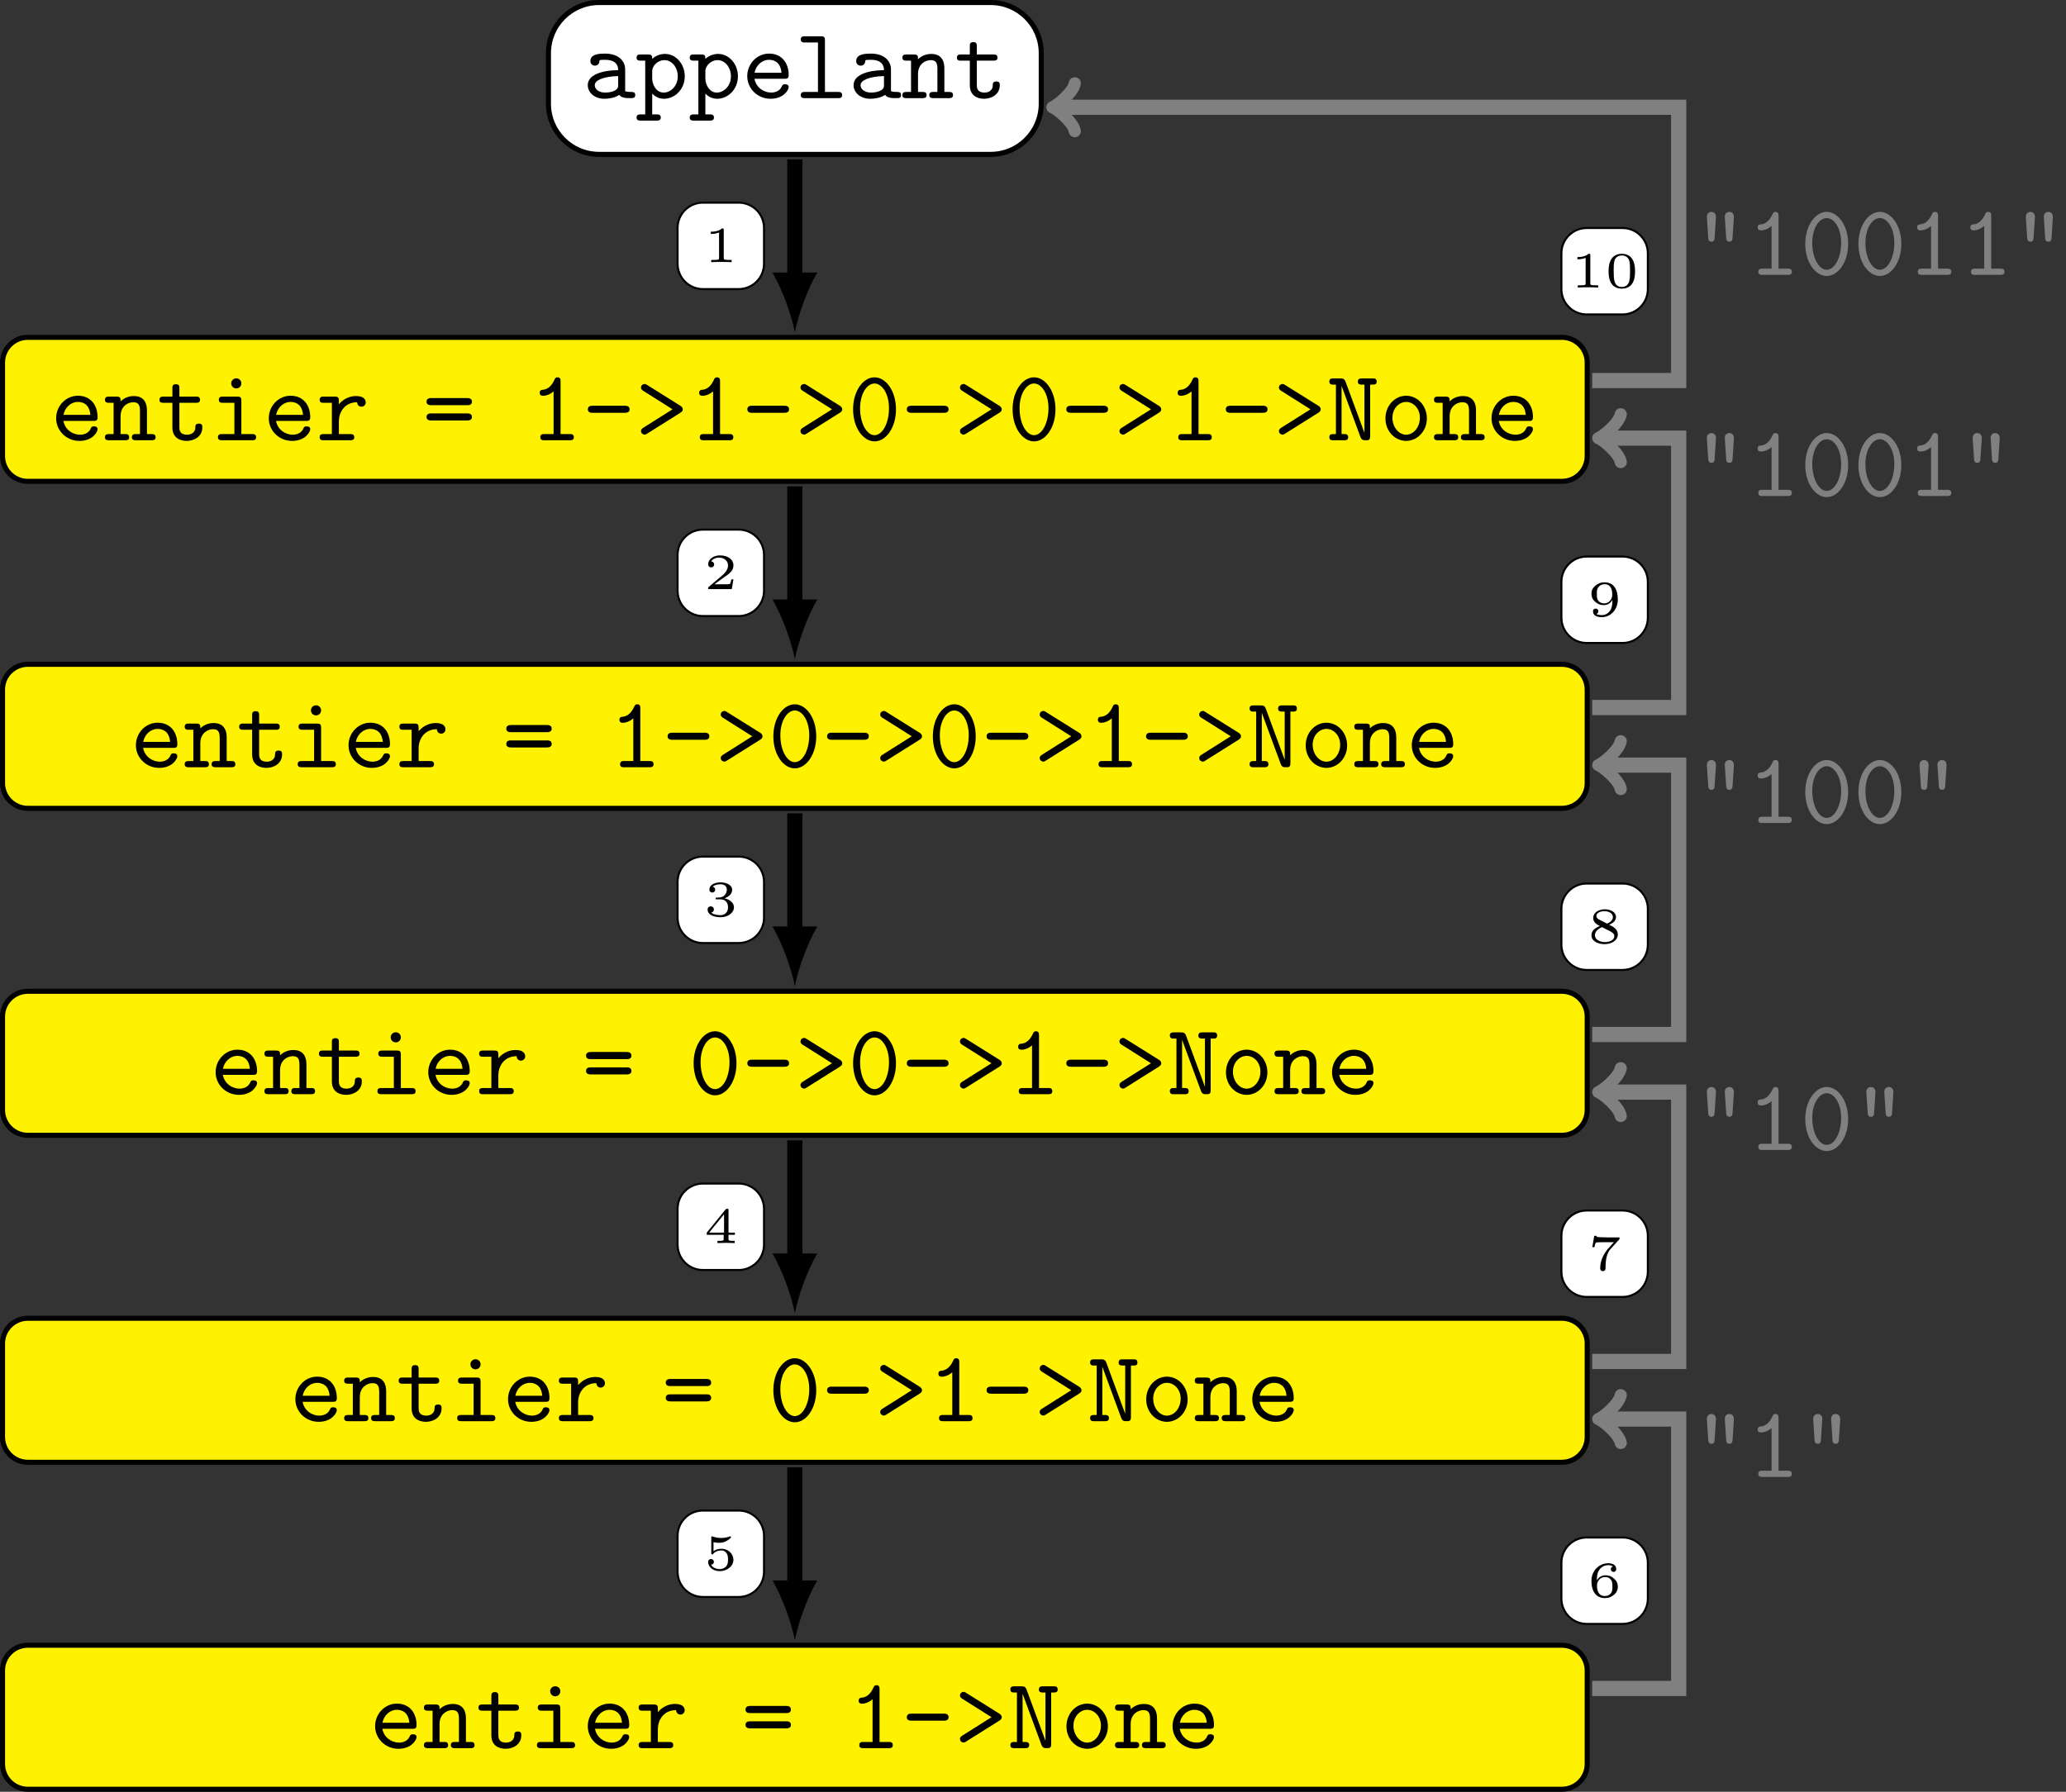<?xml version="1.0" encoding="UTF-8"?>
<svg xmlns="http://www.w3.org/2000/svg" xmlns:xlink="http://www.w3.org/1999/xlink" width="406.527pt" height="352.656pt" viewBox="0 0 406.527 352.656" version="1.1">
<rect x="0" y="0" width="406.527" height="352.656" fill="#333333" stroke="none"/>
<defs>
<g>
<symbol overflow="visible" id="glyph0-0">
<path style="stroke:none;" d=""/>
</symbol>
<symbol overflow="visible" id="glyph0-1">
<path style="stroke:none;" d="M 7.297 -0.641 C 7.734 -0.016 8.688 0 9.438 0 C 10 0 10.438 0 10.438 -0.625 C 10.438 -1.219 9.938 -1.219 9.641 -1.219 C 8.812 -1.219 8.609 -1.312 8.453 -1.375 L 8.453 -5.672 C 8.453 -7.094 7.375 -8.766 4.5 -8.766 C 3.641 -8.766 1.609 -8.766 1.609 -7.312 C 1.609 -6.719 2.031 -6.391 2.516 -6.391 C 2.812 -6.391 3.359 -6.578 3.391 -7.312 C 3.391 -7.469 3.406 -7.484 3.812 -7.531 C 4.078 -7.547 4.344 -7.547 4.516 -7.547 C 6.031 -7.547 7.078 -6.938 7.078 -5.516 C 3.547 -5.453 1.094 -4.469 1.094 -2.547 C 1.094 -1.172 2.344 0.125 4.375 0.125 C 5.125 0.125 6.359 -0.016 7.297 -0.641 Z M 7.078 -4.344 L 7.078 -2.672 C 7.078 -2.219 7.078 -1.797 6.297 -1.438 C 5.578 -1.094 4.688 -1.094 4.516 -1.094 C 3.281 -1.094 2.469 -1.766 2.469 -2.547 C 2.469 -3.531 4.188 -4.266 7.078 -4.344 Z M 7.078 -4.344 "/>
</symbol>
<symbol overflow="visible" id="glyph0-2">
<path style="stroke:none;" d="M 3.312 -5.266 C 3.312 -6.438 4.469 -7.484 5.719 -7.484 C 7.188 -7.484 8.344 -6.031 8.344 -4.297 C 8.344 -2.391 6.953 -1.094 5.562 -1.094 C 4 -1.094 3.312 -2.844 3.312 -3.812 Z M 3.312 -0.891 C 4.125 -0.062 4.984 0.125 5.625 0.125 C 7.797 0.125 9.719 -1.766 9.719 -4.297 C 9.719 -6.75 7.953 -8.703 5.844 -8.703 C 4.875 -8.703 3.984 -8.344 3.312 -7.734 C 3.312 -8.312 3.266 -8.594 2.516 -8.594 L 1.062 -8.594 C 0.734 -8.594 0.234 -8.594 0.234 -7.969 C 0.234 -7.375 0.75 -7.375 1.031 -7.375 L 1.938 -7.375 L 1.938 3.203 L 1.062 3.203 C 0.734 3.203 0.234 3.203 0.234 3.828 C 0.234 4.422 0.75 4.422 1.031 4.422 L 4.203 4.422 C 4.484 4.422 5 4.422 5 3.828 C 5 3.203 4.5 3.203 4.188 3.203 L 3.312 3.203 Z M 3.312 -0.891 "/>
</symbol>
<symbol overflow="visible" id="glyph0-3">
<path style="stroke:none;" d="M 8.453 -3.812 C 8.859 -3.812 9.25 -3.812 9.25 -4.547 C 9.25 -6.812 7.969 -8.766 5.375 -8.766 C 3.016 -8.766 1.094 -6.766 1.094 -4.328 C 1.094 -1.891 3.109 0.125 5.672 0.125 C 8.312 0.125 9.25 -1.672 9.25 -2.172 C 9.25 -2.734 8.672 -2.734 8.547 -2.734 C 8.188 -2.734 8.031 -2.672 7.891 -2.297 C 7.453 -1.281 6.375 -1.094 5.812 -1.094 C 4.328 -1.094 2.828 -2.094 2.516 -3.812 Z M 2.531 -5 C 2.812 -6.453 3.984 -7.547 5.375 -7.547 C 6.422 -7.547 7.656 -7.047 7.828 -5 Z M 2.531 -5 "/>
</symbol>
<symbol overflow="visible" id="glyph0-4">
<path style="stroke:none;" d="M 5.922 -11.359 C 5.922 -11.969 5.797 -12.172 5.125 -12.172 L 1.969 -12.172 C 1.656 -12.172 1.156 -12.172 1.156 -11.547 C 1.156 -10.953 1.672 -10.953 1.953 -10.953 L 4.547 -10.953 L 4.547 -1.219 L 1.969 -1.219 C 1.656 -1.219 1.156 -1.219 1.156 -0.594 C 1.156 0 1.672 0 1.953 0 L 8.5 0 C 8.812 0 9.297 0 9.297 -0.594 C 9.297 -1.219 8.828 -1.219 8.5 -1.219 L 5.922 -1.219 Z M 5.922 -11.359 "/>
</symbol>
<symbol overflow="visible" id="glyph0-5">
<path style="stroke:none;" d="M 3.312 -7.656 C 3.312 -8.281 3.312 -8.594 2.516 -8.594 L 1.062 -8.594 C 0.734 -8.594 0.234 -8.594 0.234 -7.969 C 0.234 -7.375 0.75 -7.375 1.031 -7.375 L 1.938 -7.375 L 1.938 -1.219 L 1.062 -1.219 C 0.734 -1.219 0.234 -1.219 0.234 -0.594 C 0.234 0 0.75 0 1.031 0 L 4.203 0 C 4.484 0 5 0 5 -0.594 C 5 -1.219 4.5 -1.219 4.188 -1.219 L 3.312 -1.219 L 3.312 -4.734 C 3.312 -6.734 4.781 -7.484 5.797 -7.484 C 6.859 -7.484 7.125 -6.938 7.125 -5.734 L 7.125 -1.219 L 6.359 -1.219 C 6.031 -1.219 5.531 -1.219 5.531 -0.594 C 5.531 0 6.078 0 6.359 0 L 9.406 0 C 9.688 0 10.203 0 10.203 -0.594 C 10.203 -1.219 9.703 -1.219 9.391 -1.219 L 8.5 -1.219 L 8.5 -5.844 C 8.5 -7.844 7.484 -8.703 5.922 -8.703 C 4.578 -8.703 3.688 -8.031 3.312 -7.656 Z M 3.312 -7.656 "/>
</symbol>
<symbol overflow="visible" id="glyph0-6">
<path style="stroke:none;" d="M 4.422 -7.375 L 7.688 -7.375 C 7.984 -7.375 8.484 -7.375 8.484 -7.969 C 8.484 -8.594 8.016 -8.594 7.688 -8.594 L 4.422 -8.594 L 4.422 -10.219 C 4.422 -10.594 4.422 -11.031 3.75 -11.031 C 3.047 -11.031 3.047 -10.625 3.047 -10.219 L 3.047 -8.594 L 1.312 -8.594 C 1 -8.594 0.5 -8.594 0.5 -7.969 C 0.5 -7.375 1 -7.375 1.297 -7.375 L 3.047 -7.375 L 3.047 -2.516 C 3.047 -0.594 4.406 0.125 5.859 0.125 C 7.328 0.125 8.938 -0.734 8.938 -2.516 C 8.938 -2.875 8.938 -3.281 8.25 -3.281 C 7.594 -3.281 7.562 -2.875 7.562 -2.531 C 7.547 -1.297 6.422 -1.094 5.953 -1.094 C 4.422 -1.094 4.422 -2.125 4.422 -2.625 Z M 4.422 -7.375 "/>
</symbol>
<symbol overflow="visible" id="glyph0-7">
<path style="stroke:none;" d="M 6.156 -7.766 C 6.156 -8.391 6.031 -8.594 5.359 -8.594 L 2.531 -8.594 C 2.234 -8.594 1.719 -8.594 1.719 -7.984 C 1.719 -7.375 2.234 -7.375 2.531 -7.375 L 4.781 -7.375 L 4.781 -1.219 L 2.375 -1.219 C 2.047 -1.219 1.547 -1.219 1.547 -0.594 C 1.547 0 2.078 0 2.375 0 L 8.25 0 C 8.547 0 9.062 0 9.062 -0.594 C 9.062 -1.219 8.547 -1.219 8.25 -1.219 L 6.156 -1.219 Z M 6.156 -11.203 C 6.156 -11.75 5.719 -12.188 5.156 -12.188 C 4.609 -12.188 4.156 -11.75 4.156 -11.203 C 4.156 -10.641 4.609 -10.203 5.156 -10.203 C 5.719 -10.203 6.156 -10.641 6.156 -11.203 Z M 6.156 -11.203 "/>
</symbol>
<symbol overflow="visible" id="glyph0-8">
<path style="stroke:none;" d="M 4.422 -3.703 C 4.422 -5.578 5.594 -7.484 8.016 -7.484 C 8.031 -7.016 8.359 -6.609 8.859 -6.609 C 9.297 -6.609 9.703 -6.938 9.703 -7.469 C 9.703 -7.875 9.469 -8.703 7.812 -8.703 C 6.797 -8.703 5.516 -8.344 4.422 -7.094 L 4.422 -7.766 C 4.422 -8.391 4.297 -8.594 3.625 -8.594 L 1.438 -8.594 C 1.141 -8.594 0.641 -8.594 0.641 -7.984 C 0.641 -7.375 1.109 -7.375 1.438 -7.375 L 3.047 -7.375 L 3.047 -1.219 L 1.438 -1.219 C 1.141 -1.219 0.641 -1.219 0.641 -0.625 C 0.641 0 1.109 0 1.438 0 L 6.641 0 C 6.938 0 7.453 0 7.453 -0.594 C 7.453 -1.219 6.938 -1.219 6.641 -1.219 L 4.422 -1.219 Z M 4.422 -3.703 "/>
</symbol>
<symbol overflow="visible" id="glyph0-9">
<path style="stroke:none;" d="M 8.781 -6.906 C 9.031 -6.906 9.688 -6.906 9.688 -7.609 C 9.688 -8.312 8.938 -8.312 8.672 -8.312 L 1.766 -8.312 C 1.5 -8.312 0.75 -8.312 0.75 -7.609 C 0.75 -6.906 1.422 -6.906 1.656 -6.906 Z M 8.672 -3.891 C 8.938 -3.891 9.688 -3.891 9.688 -4.578 C 9.688 -5.281 9.031 -5.281 8.781 -5.281 L 1.656 -5.281 C 1.422 -5.281 0.75 -5.281 0.75 -4.578 C 0.75 -3.891 1.5 -3.891 1.766 -3.891 Z M 8.672 -3.891 "/>
</symbol>
<symbol overflow="visible" id="glyph0-10">
<path style="stroke:none;" d="M 6.203 -11.578 C 6.203 -11.891 6.203 -12.391 5.594 -12.391 C 5.219 -12.391 5.094 -12.156 5 -11.906 C 4.25 -10.219 3.203 -10 2.828 -9.953 C 2.516 -9.938 2.094 -9.906 2.094 -9.344 C 2.094 -8.844 2.453 -8.75 2.75 -8.75 C 3.125 -8.75 3.938 -8.859 4.828 -9.625 L 4.828 -1.219 L 3.016 -1.219 C 2.688 -1.219 2.219 -1.219 2.219 -0.594 C 2.219 0 2.703 0 3.016 0 L 8.016 0 C 8.312 0 8.812 0 8.812 -0.594 C 8.812 -1.219 8.328 -1.219 8.016 -1.219 L 6.203 -1.219 Z M 6.203 -11.578 "/>
</symbol>
<symbol overflow="visible" id="glyph0-11">
<path style="stroke:none;" d="M 8.391 -5.406 C 8.625 -5.406 9.328 -5.406 9.328 -6.094 C 9.328 -6.797 8.625 -6.797 8.391 -6.797 L 2.047 -6.797 C 1.812 -6.797 1.109 -6.797 1.109 -6.094 C 1.109 -5.406 1.812 -5.406 2.047 -5.406 Z M 8.391 -5.406 "/>
</symbol>
<symbol overflow="visible" id="glyph0-12">
<path style="stroke:none;" d="M 8.891 -5.438 C 9.062 -5.562 9.328 -5.719 9.328 -6.094 C 9.328 -6.359 9.156 -6.578 8.969 -6.719 L 2.328 -10.875 C 2.047 -11.062 1.984 -11.078 1.812 -11.078 C 1.5 -11.078 1.109 -10.844 1.109 -10.375 C 1.109 -10 1.375 -9.844 1.594 -9.703 L 7.312 -6.094 L 1.594 -2.484 C 1.375 -2.344 1.109 -2.188 1.109 -1.812 C 1.109 -1.359 1.5 -1.109 1.812 -1.109 C 1.984 -1.109 2.047 -1.141 2.328 -1.312 Z M 8.891 -5.438 "/>
</symbol>
<symbol overflow="visible" id="glyph0-13">
<path style="stroke:none;" d="M 9.438 -6.078 C 9.438 -9.781 7.406 -12.391 5.219 -12.391 C 2.984 -12.391 1 -9.719 1 -6.094 C 1 -2.391 3.031 0.219 5.219 0.219 C 7.453 0.219 9.438 -2.453 9.438 -6.078 Z M 5.219 -1 C 3.672 -1 2.375 -3.344 2.375 -6.297 C 2.375 -9.203 3.75 -11.172 5.219 -11.172 C 6.672 -11.172 8.062 -9.219 8.062 -6.297 C 8.062 -3.344 6.766 -1 5.219 -1 Z M 5.219 -1 "/>
</symbol>
<symbol overflow="visible" id="glyph0-14">
<path style="stroke:none;" d="M 3.781 -11.453 C 3.547 -12.109 3.25 -12.172 2.703 -12.172 L 1.359 -12.172 C 1.062 -12.172 0.562 -12.172 0.562 -11.578 C 0.562 -10.953 1.031 -10.953 1.359 -10.953 L 1.859 -10.953 L 1.859 -1.219 L 1.359 -1.219 C 1.062 -1.219 0.562 -1.219 0.562 -0.625 C 0.562 0 1.031 0 1.359 0 L 3.469 0 C 3.766 0 4.266 0 4.266 -0.594 C 4.266 -1.219 3.781 -1.219 3.469 -1.219 L 2.969 -1.219 L 2.969 -10.672 L 2.984 -10.672 L 6.656 -0.719 C 6.906 -0.016 7.234 0 7.75 0 C 8.344 0 8.594 -0.062 8.594 -0.812 L 8.594 -10.953 L 9.078 -10.953 C 9.391 -10.953 9.875 -10.953 9.875 -11.547 C 9.875 -12.172 9.406 -12.172 9.078 -12.172 L 6.969 -12.172 C 6.656 -12.172 6.172 -12.172 6.172 -11.547 C 6.172 -10.953 6.672 -10.953 6.969 -10.953 L 7.469 -10.953 L 7.469 -1.5 L 7.453 -1.5 Z M 3.781 -11.453 "/>
</symbol>
<symbol overflow="visible" id="glyph0-15">
<path style="stroke:none;" d="M 9.297 -4.297 C 9.297 -6.797 7.453 -8.766 5.219 -8.766 C 2.984 -8.766 1.141 -6.797 1.141 -4.297 C 1.141 -1.766 3.031 0.125 5.219 0.125 C 7.406 0.125 9.297 -1.797 9.297 -4.297 Z M 5.219 -1.094 C 3.75 -1.094 2.516 -2.594 2.516 -4.438 C 2.516 -6.25 3.812 -7.547 5.219 -7.547 C 6.656 -7.547 7.922 -6.25 7.922 -4.438 C 7.922 -2.594 6.688 -1.094 5.219 -1.094 Z M 5.219 -1.094 "/>
</symbol>
<symbol overflow="visible" id="glyph0-16">
<path style="stroke:none;" d="M 4.344 -11.297 C 4.406 -12.234 3.719 -12.391 3.469 -12.391 C 3.094 -12.391 2.516 -12.172 2.562 -11.297 L 2.828 -7.25 C 2.844 -6.953 2.906 -6.531 3.469 -6.531 C 3.969 -6.531 4.062 -6.891 4.078 -7.234 Z M 7.875 -11.297 C 7.922 -12.234 7.25 -12.391 7 -12.391 C 6.609 -12.391 6.031 -12.172 6.094 -11.297 L 6.359 -7.25 C 6.375 -6.953 6.438 -6.531 7 -6.531 C 7.484 -6.531 7.594 -6.891 7.609 -7.234 Z M 7.875 -11.297 "/>
</symbol>
<symbol overflow="visible" id="glyph1-0">
<path style="stroke:none;" d=""/>
</symbol>
<symbol overflow="visible" id="glyph1-1">
<path style="stroke:none;" d="M 3.969 -6.344 C 3.969 -6.641 3.938 -6.641 3.609 -6.641 C 2.906 -6 1.797 -6 1.594 -6 L 1.422 -6 L 1.422 -5.562 L 1.594 -5.562 C 1.828 -5.562 2.469 -5.594 3.047 -5.844 L 3.047 -0.859 C 3.047 -0.547 3.047 -0.438 2 -0.438 L 1.5 -0.438 L 1.5 0 C 2.047 -0.047 2.938 -0.047 3.516 -0.047 C 4.094 -0.047 4.969 -0.047 5.516 0 L 5.516 -0.438 L 5.031 -0.438 C 3.969 -0.438 3.969 -0.547 3.969 -0.859 Z M 3.969 -6.344 "/>
</symbol>
<symbol overflow="visible" id="glyph1-2">
<path style="stroke:none;" d="M 5.875 -1.922 L 5.453 -1.922 C 5.422 -1.734 5.328 -1.109 5.156 -1.016 C 5.078 -0.953 4.25 -0.953 4.094 -0.953 L 2.141 -0.953 C 2.797 -1.453 3.531 -2 4.141 -2.406 C 5.031 -3.016 5.875 -3.594 5.875 -4.656 C 5.875 -5.938 4.672 -6.641 3.234 -6.641 C 1.891 -6.641 0.906 -5.859 0.906 -4.891 C 0.906 -4.359 1.344 -4.281 1.484 -4.281 C 1.75 -4.281 2.078 -4.453 2.078 -4.859 C 2.078 -5.219 1.812 -5.422 1.5 -5.453 C 1.781 -5.906 2.359 -6.203 3.031 -6.203 C 4 -6.203 4.812 -5.625 4.812 -4.641 C 4.812 -3.812 4.234 -3.172 3.453 -2.516 L 1.031 -0.453 C 0.922 -0.375 0.922 -0.375 0.906 -0.297 L 0.906 0 L 5.547 0 Z M 5.875 -1.922 "/>
</symbol>
<symbol overflow="visible" id="glyph1-3">
<path style="stroke:none;" d="M 3.297 -3.297 C 4.203 -3.297 4.812 -2.734 4.812 -1.75 C 4.812 -0.734 4.188 -0.188 3.297 -0.188 C 3.188 -0.188 2 -0.188 1.5 -0.703 C 1.906 -0.766 2.031 -1.078 2.031 -1.312 C 2.031 -1.688 1.75 -1.922 1.422 -1.922 C 1.094 -1.922 0.797 -1.719 0.797 -1.297 C 0.797 -0.266 1.969 0.219 3.328 0.219 C 4.969 0.219 5.984 -0.766 5.984 -1.734 C 5.984 -2.547 5.25 -3.25 4.109 -3.516 C 5.312 -3.891 5.625 -4.656 5.625 -5.219 C 5.625 -6.031 4.609 -6.641 3.359 -6.641 C 2.141 -6.641 1.141 -6.125 1.141 -5.219 C 1.141 -4.75 1.531 -4.641 1.719 -4.641 C 2 -4.641 2.281 -4.844 2.281 -5.203 C 2.281 -5.438 2.156 -5.719 1.797 -5.766 C 2.234 -6.234 3.125 -6.266 3.328 -6.266 C 4.062 -6.266 4.578 -5.891 4.578 -5.219 C 4.578 -4.641 4.203 -3.734 3.156 -3.672 C 2.875 -3.656 2.828 -3.656 2.578 -3.641 C 2.469 -3.625 2.359 -3.625 2.359 -3.469 C 2.359 -3.297 2.453 -3.297 2.625 -3.297 Z M 3.297 -3.297 "/>
</symbol>
<symbol overflow="visible" id="glyph1-4">
<path style="stroke:none;" d="M 6.156 -1.625 L 6.156 -2.062 L 4.906 -2.062 L 4.906 -6.453 C 4.906 -6.688 4.891 -6.75 4.641 -6.75 C 4.438 -6.75 4.422 -6.734 4.312 -6.594 L 0.625 -2.062 L 0.625 -1.625 L 3.953 -1.625 L 3.953 -0.844 C 3.953 -0.531 3.953 -0.438 3.078 -0.438 L 2.734 -0.438 L 2.734 0 C 3.203 -0.016 3.844 -0.047 4.422 -0.047 C 5 -0.047 5.641 -0.016 6.125 0 L 6.125 -0.438 L 5.766 -0.438 C 4.906 -0.438 4.906 -0.531 4.906 -0.844 L 4.906 -1.625 Z M 4.031 -5.672 L 4.031 -2.062 L 1.094 -2.062 Z M 4.031 -5.672 "/>
</symbol>
<symbol overflow="visible" id="glyph1-5">
<path style="stroke:none;" d="M 1.953 -5.5 C 2.484 -5.359 2.938 -5.359 3.047 -5.359 C 3.719 -5.359 4.219 -5.562 4.469 -5.703 C 4.719 -5.828 5.391 -6.25 5.391 -6.469 C 5.391 -6.625 5.281 -6.641 5.25 -6.641 C 5.234 -6.641 5.219 -6.641 5.109 -6.594 C 4.719 -6.453 4.109 -6.312 3.453 -6.312 C 2.875 -6.312 2.328 -6.422 1.797 -6.594 C 1.688 -6.641 1.672 -6.641 1.656 -6.641 C 1.516 -6.641 1.516 -6.516 1.516 -6.359 L 1.516 -3.375 C 1.516 -3.203 1.516 -3.078 1.703 -3.078 C 1.812 -3.078 1.828 -3.094 1.906 -3.203 C 2.297 -3.641 2.828 -3.859 3.5 -3.859 C 4.078 -3.859 4.391 -3.516 4.531 -3.312 C 4.766 -2.969 4.812 -2.516 4.812 -2.047 C 4.812 -1.625 4.781 -1.062 4.391 -0.672 C 3.938 -0.219 3.375 -0.188 3.156 -0.188 C 2.5 -0.188 1.781 -0.469 1.469 -1.062 C 1.891 -1.094 2.031 -1.391 2.031 -1.609 C 2.031 -1.938 1.781 -2.172 1.469 -2.172 C 1.25 -2.172 0.906 -2.047 0.906 -1.578 C 0.906 -0.609 1.859 0.219 3.172 0.219 C 4.656 0.219 5.875 -0.781 5.875 -2.016 C 5.875 -3.141 4.906 -4.188 3.516 -4.188 C 2.891 -4.188 2.375 -4.031 1.953 -3.703 Z M 1.953 -5.5 "/>
</symbol>
<symbol overflow="visible" id="glyph1-6">
<path style="stroke:none;" d="M 1.859 -3.266 C 1.859 -3.734 1.875 -4.516 2.234 -5.156 C 2.516 -5.703 3.172 -6.266 4.094 -6.266 C 4.281 -6.266 4.734 -6.234 5.031 -6 C 4.875 -5.969 4.609 -5.812 4.609 -5.469 C 4.609 -5.156 4.859 -4.938 5.141 -4.938 C 5.312 -4.938 5.672 -5.031 5.672 -5.5 C 5.672 -6.047 5.297 -6.641 4.094 -6.641 C 2.375 -6.641 0.797 -5.234 0.797 -3.172 C 0.797 -0.781 1.969 0.219 3.422 0.219 C 4.406 0.219 4.875 -0.156 5.219 -0.422 C 5.859 -0.953 5.984 -1.547 5.984 -2.047 C 5.984 -2.656 5.781 -3.141 5.266 -3.594 C 4.828 -4 4.359 -4.266 3.5 -4.266 C 2.922 -4.266 2.266 -3.984 1.859 -3.266 Z M 3.422 -0.188 C 1.891 -0.188 1.891 -1.844 1.891 -2.266 C 1.891 -3.031 2.438 -3.922 3.484 -3.922 C 3.984 -3.922 4.312 -3.797 4.609 -3.406 C 4.922 -3.031 4.922 -2.609 4.922 -2.047 C 4.922 -1.469 4.922 -1.094 4.609 -0.703 C 4.328 -0.375 3.984 -0.188 3.422 -0.188 Z M 3.422 -0.188 "/>
</symbol>
<symbol overflow="visible" id="glyph1-7">
<path style="stroke:none;" d="M 6.234 -5.984 C 6.312 -6.078 6.312 -6.094 6.328 -6.141 L 6.328 -6.422 L 3.922 -6.422 C 3.656 -6.422 2.203 -6.453 2.031 -6.484 C 1.797 -6.547 1.781 -6.641 1.766 -6.734 L 1.344 -6.734 L 0.969 -4.5 L 1.391 -4.5 C 1.406 -4.641 1.516 -5.297 1.688 -5.406 C 1.75 -5.453 2.688 -5.469 2.828 -5.469 L 5.203 -5.469 C 4.781 -4.969 4.25 -4.438 3.859 -3.953 C 2.672 -2.438 2.516 -1 2.516 -0.391 C 2.516 0.156 2.875 0.219 3.047 0.219 C 3.578 0.219 3.578 -0.297 3.578 -0.406 L 3.578 -0.609 C 3.578 -2.375 3.953 -3.484 4.562 -4.141 Z M 6.234 -5.984 "/>
</symbol>
<symbol overflow="visible" id="glyph1-8">
<path style="stroke:none;" d="M 4.281 -3.594 C 5.297 -4.031 5.625 -4.562 5.625 -5.125 C 5.625 -6.156 4.484 -6.641 3.406 -6.641 C 2.156 -6.641 1.141 -5.938 1.141 -4.938 C 1.141 -4.031 1.938 -3.625 2.453 -3.344 C 1.391 -2.938 0.797 -2.359 0.797 -1.531 C 0.797 -0.344 2.125 0.219 3.375 0.219 C 4.781 0.219 5.984 -0.531 5.984 -1.703 C 5.984 -2.797 4.938 -3.297 4.281 -3.594 Z M 2.328 -4.609 C 1.891 -4.828 1.766 -5.094 1.766 -5.328 C 1.766 -5.969 2.578 -6.266 3.375 -6.266 C 4.172 -6.266 5.016 -5.875 5.016 -5.109 C 5.016 -4.234 3.875 -3.828 3.875 -3.828 C 3.859 -3.828 3.844 -3.828 3.766 -3.875 Z M 2.875 -3.125 L 4.422 -2.344 C 4.781 -2.156 5.297 -1.891 5.297 -1.344 C 5.297 -0.531 4.281 -0.188 3.406 -0.188 C 2.5 -0.188 1.484 -0.641 1.484 -1.547 C 1.484 -2.531 2.562 -2.984 2.875 -3.125 Z M 2.875 -3.125 "/>
</symbol>
<symbol overflow="visible" id="glyph1-9">
<path style="stroke:none;" d="M 4.922 -3.172 C 4.922 -2.547 4.891 -1.781 4.547 -1.203 C 4.219 -0.625 3.625 -0.188 2.828 -0.188 C 2.719 -0.188 2.109 -0.188 1.766 -0.422 C 2.016 -0.5 2.156 -0.688 2.156 -0.953 C 2.156 -1.266 1.922 -1.469 1.641 -1.469 C 1.469 -1.469 1.109 -1.391 1.109 -0.922 C 1.109 0.219 2.578 0.219 2.844 0.219 C 4.516 0.219 5.984 -1.203 5.984 -3.266 C 5.984 -5.688 4.812 -6.641 3.422 -6.641 C 2.438 -6.641 1.938 -6.297 1.547 -5.953 C 0.922 -5.438 0.797 -4.891 0.797 -4.391 C 0.797 -3.812 0.969 -3.312 1.5 -2.844 C 1.969 -2.422 2.438 -2.156 3.281 -2.156 C 3.688 -2.156 4.406 -2.297 4.922 -3.172 Z M 3.297 -2.5 C 2.906 -2.5 2.516 -2.578 2.156 -3.016 C 1.859 -3.391 1.859 -3.797 1.859 -4.391 C 1.859 -5.109 1.891 -5.406 2.266 -5.797 C 2.406 -5.969 2.719 -6.266 3.422 -6.266 C 4.891 -6.266 4.891 -4.609 4.891 -4.188 C 4.891 -3.359 4.312 -2.5 3.297 -2.5 Z M 3.297 -2.5 "/>
</symbol>
<symbol overflow="visible" id="glyph1-10">
<path style="stroke:none;" d="M 5.984 -3.188 C 5.984 -3.906 5.984 -6.641 3.391 -6.641 C 0.781 -6.641 0.781 -3.906 0.781 -3.188 C 0.781 -2.469 0.781 0.219 3.391 0.219 C 5.984 0.219 5.984 -2.469 5.984 -3.188 Z M 3.391 -0.109 C 3.016 -0.109 2.188 -0.234 1.938 -1.25 C 1.797 -1.781 1.781 -2.5 1.781 -3.312 C 1.781 -4.047 1.781 -4.734 1.938 -5.297 C 2.188 -6.141 2.953 -6.312 3.391 -6.312 C 4.125 -6.312 4.656 -5.938 4.859 -5.234 C 5 -4.719 5 -3.891 5 -3.312 C 5 -2.625 5 -1.828 4.844 -1.219 C 4.578 -0.266 3.781 -0.109 3.391 -0.109 Z M 3.391 -0.109 "/>
</symbol>
</g>
<clipPath id="clip1">
  <path d="M 0 323 L 313 323 L 313 352.656 L 0 352.656 Z M 0 323 "/>
</clipPath>
<clipPath id="clip2">
  <path d="M 0 309 L 327 309 L 327 352.656 L 0 352.656 Z M 0 309 "/>
</clipPath>
</defs>
<g id="surface1">
<path style="fill-rule:nonzero;fill:rgb(100%,100%,100%);fill-opacity:1;stroke-width:0.996;stroke-linecap:butt;stroke-linejoin:miter;stroke:rgb(0%,0%,0%);stroke-opacity:1;stroke-miterlimit:10;" d="M 38.522 14.945 L -38.521 14.945 C -44.025 14.945 -48.486 10.484 -48.486 4.98 L -48.486 -4.981 C -48.486 -10.485 -44.025 -14.942 -38.521 -14.942 L 38.522 -14.942 C 44.026 -14.942 48.483 -10.485 48.483 -4.981 L 48.483 4.98 C 48.483 10.484 44.026 14.945 38.522 14.945 Z M 38.522 14.945 " transform="matrix(1,0,0,-1,156.404,15.441)"/>
<g style="fill:rgb(0%,0%,0%);fill-opacity:1;">
  <use xlink:href="#glyph0-1" x="114.561" y="19.316"/>
  <use xlink:href="#glyph0-2" x="125.022" y="19.316"/>
  <use xlink:href="#glyph0-2" x="135.482" y="19.316"/>
  <use xlink:href="#glyph0-3" x="145.943" y="19.316"/>
  <use xlink:href="#glyph0-4" x="156.404" y="19.316"/>
  <use xlink:href="#glyph0-1" x="166.865" y="19.316"/>
  <use xlink:href="#glyph0-5" x="177.325" y="19.316"/>
  <use xlink:href="#glyph0-6" x="187.786" y="19.316"/>
</g>
<path style="fill-rule:nonzero;fill:rgb(100%,94.899%,0%);fill-opacity:1;stroke-width:0.996;stroke-linecap:butt;stroke-linejoin:miter;stroke:rgb(0%,0%,0%);stroke-opacity:1;stroke-miterlimit:10;" d="M 150.928 -50.954 L -150.927 -50.954 C -153.677 -50.954 -155.908 -53.184 -155.908 -55.934 L -155.908 -74.317 C -155.908 -77.067 -153.677 -79.297 -150.927 -79.297 L 150.928 -79.297 C 153.678 -79.297 155.909 -77.067 155.909 -74.317 L 155.909 -55.934 C 155.909 -53.184 153.678 -50.954 150.928 -50.954 Z M 150.928 -50.954 " transform="matrix(1,0,0,-1,156.404,15.441)"/>
<g style="fill:rgb(0%,0%,0%);fill-opacity:1;">
  <use xlink:href="#glyph0-3" x="9.954" y="86.654"/>
  <use xlink:href="#glyph0-5" x="20.415" y="86.654"/>
  <use xlink:href="#glyph0-6" x="30.875" y="86.654"/>
  <use xlink:href="#glyph0-7" x="41.336" y="86.654"/>
  <use xlink:href="#glyph0-3" x="51.797" y="86.654"/>
  <use xlink:href="#glyph0-8" x="62.258" y="86.654"/>
</g>
<g style="fill:rgb(0%,0%,0%);fill-opacity:1;">
  <use xlink:href="#glyph0-9" x="83.179" y="86.654"/>
</g>
<g style="fill:rgb(0%,0%,0%);fill-opacity:1;">
  <use xlink:href="#glyph0-10" x="104.101" y="86.654"/>
  <use xlink:href="#glyph0-11" x="114.561" y="86.654"/>
  <use xlink:href="#glyph0-12" x="125.022" y="86.654"/>
  <use xlink:href="#glyph0-10" x="135.483" y="86.654"/>
  <use xlink:href="#glyph0-11" x="145.943" y="86.654"/>
  <use xlink:href="#glyph0-12" x="156.404" y="86.654"/>
  <use xlink:href="#glyph0-13" x="166.865" y="86.654"/>
  <use xlink:href="#glyph0-11" x="177.326" y="86.654"/>
  <use xlink:href="#glyph0-12" x="187.786" y="86.654"/>
  <use xlink:href="#glyph0-13" x="198.247" y="86.654"/>
  <use xlink:href="#glyph0-11" x="208.708" y="86.654"/>
  <use xlink:href="#glyph0-12" x="219.169" y="86.654"/>
  <use xlink:href="#glyph0-10" x="229.629" y="86.654"/>
  <use xlink:href="#glyph0-11" x="240.09" y="86.654"/>
  <use xlink:href="#glyph0-12" x="250.551" y="86.654"/>
  <use xlink:href="#glyph0-14" x="261.012" y="86.654"/>
  <use xlink:href="#glyph0-15" x="271.472" y="86.654"/>
  <use xlink:href="#glyph0-5" x="281.933" y="86.654"/>
  <use xlink:href="#glyph0-3" x="292.394" y="86.654"/>
</g>
<path style="fill-rule:nonzero;fill:rgb(100%,94.899%,0%);fill-opacity:1;stroke-width:0.996;stroke-linecap:butt;stroke-linejoin:miter;stroke:rgb(0%,0%,0%);stroke-opacity:1;stroke-miterlimit:10;" d="M 150.928 -115.309 L -150.927 -115.309 C -153.677 -115.309 -155.908 -117.539 -155.908 -120.289 L -155.908 -138.672 C -155.908 -141.422 -153.677 -143.653 -150.927 -143.653 L 150.928 -143.653 C 153.678 -143.653 155.909 -141.422 155.909 -138.672 L 155.909 -120.289 C 155.909 -117.539 153.678 -115.309 150.928 -115.309 Z M 150.928 -115.309 " transform="matrix(1,0,0,-1,156.404,15.441)"/>
<g style="fill:rgb(0%,0%,0%);fill-opacity:1;">
  <use xlink:href="#glyph0-3" x="25.645" y="151.009"/>
  <use xlink:href="#glyph0-5" x="36.106" y="151.009"/>
  <use xlink:href="#glyph0-6" x="46.566" y="151.009"/>
  <use xlink:href="#glyph0-7" x="57.027" y="151.009"/>
  <use xlink:href="#glyph0-3" x="67.488" y="151.009"/>
  <use xlink:href="#glyph0-8" x="77.949" y="151.009"/>
</g>
<g style="fill:rgb(0%,0%,0%);fill-opacity:1;">
  <use xlink:href="#glyph0-9" x="98.87" y="151.009"/>
</g>
<g style="fill:rgb(0%,0%,0%);fill-opacity:1;">
  <use xlink:href="#glyph0-10" x="119.792" y="151.009"/>
  <use xlink:href="#glyph0-11" x="130.252" y="151.009"/>
  <use xlink:href="#glyph0-12" x="140.713" y="151.009"/>
  <use xlink:href="#glyph0-13" x="151.174" y="151.009"/>
  <use xlink:href="#glyph0-11" x="161.634" y="151.009"/>
  <use xlink:href="#glyph0-12" x="172.095" y="151.009"/>
  <use xlink:href="#glyph0-13" x="182.556" y="151.009"/>
  <use xlink:href="#glyph0-11" x="193.017" y="151.009"/>
  <use xlink:href="#glyph0-12" x="203.477" y="151.009"/>
  <use xlink:href="#glyph0-10" x="213.938" y="151.009"/>
  <use xlink:href="#glyph0-11" x="224.399" y="151.009"/>
  <use xlink:href="#glyph0-12" x="234.86" y="151.009"/>
  <use xlink:href="#glyph0-14" x="245.32" y="151.009"/>
  <use xlink:href="#glyph0-15" x="255.781" y="151.009"/>
  <use xlink:href="#glyph0-5" x="266.242" y="151.009"/>
  <use xlink:href="#glyph0-3" x="276.703" y="151.009"/>
</g>
<path style="fill-rule:nonzero;fill:rgb(100%,94.899%,0%);fill-opacity:1;stroke-width:0.996;stroke-linecap:butt;stroke-linejoin:miter;stroke:rgb(0%,0%,0%);stroke-opacity:1;stroke-miterlimit:10;" d="M 150.928 -179.664 L -150.927 -179.664 C -153.677 -179.664 -155.908 -181.895 -155.908 -184.645 L -155.908 -203.028 C -155.908 -205.778 -153.677 -208.008 -150.927 -208.008 L 150.928 -208.008 C 153.678 -208.008 155.909 -205.778 155.909 -203.028 L 155.909 -184.645 C 155.909 -181.895 153.678 -179.664 150.928 -179.664 Z M 150.928 -179.664 " transform="matrix(1,0,0,-1,156.404,15.441)"/>
<g style="fill:rgb(0%,0%,0%);fill-opacity:1;">
  <use xlink:href="#glyph0-3" x="41.336" y="215.364"/>
  <use xlink:href="#glyph0-5" x="51.797" y="215.364"/>
  <use xlink:href="#glyph0-6" x="62.257" y="215.364"/>
  <use xlink:href="#glyph0-7" x="72.718" y="215.364"/>
  <use xlink:href="#glyph0-3" x="83.179" y="215.364"/>
  <use xlink:href="#glyph0-8" x="93.64" y="215.364"/>
</g>
<g style="fill:rgb(0%,0%,0%);fill-opacity:1;">
  <use xlink:href="#glyph0-9" x="114.561" y="215.364"/>
</g>
<g style="fill:rgb(0%,0%,0%);fill-opacity:1;">
  <use xlink:href="#glyph0-13" x="135.483" y="215.364"/>
  <use xlink:href="#glyph0-11" x="145.943" y="215.364"/>
  <use xlink:href="#glyph0-12" x="156.404" y="215.364"/>
  <use xlink:href="#glyph0-13" x="166.865" y="215.364"/>
  <use xlink:href="#glyph0-11" x="177.325" y="215.364"/>
  <use xlink:href="#glyph0-12" x="187.786" y="215.364"/>
  <use xlink:href="#glyph0-10" x="198.247" y="215.364"/>
  <use xlink:href="#glyph0-11" x="208.708" y="215.364"/>
  <use xlink:href="#glyph0-12" x="219.168" y="215.364"/>
  <use xlink:href="#glyph0-14" x="229.629" y="215.364"/>
  <use xlink:href="#glyph0-15" x="240.09" y="215.364"/>
  <use xlink:href="#glyph0-5" x="250.551" y="215.364"/>
  <use xlink:href="#glyph0-3" x="261.011" y="215.364"/>
</g>
<path style="fill-rule:nonzero;fill:rgb(100%,94.899%,0%);fill-opacity:1;stroke-width:0.996;stroke-linecap:butt;stroke-linejoin:miter;stroke:rgb(0%,0%,0%);stroke-opacity:1;stroke-miterlimit:10;" d="M 150.928 -244.02 L -150.927 -244.02 C -153.677 -244.02 -155.908 -246.25 -155.908 -249 L -155.908 -267.383 C -155.908 -270.133 -153.677 -272.364 -150.927 -272.364 L 150.928 -272.364 C 153.678 -272.364 155.909 -270.133 155.909 -267.383 L 155.909 -249 C 155.909 -246.25 153.678 -244.02 150.928 -244.02 Z M 150.928 -244.02 " transform="matrix(1,0,0,-1,156.404,15.441)"/>
<g style="fill:rgb(0%,0%,0%);fill-opacity:1;">
  <use xlink:href="#glyph0-3" x="57.027" y="279.718"/>
  <use xlink:href="#glyph0-5" x="67.488" y="279.718"/>
  <use xlink:href="#glyph0-6" x="77.948" y="279.718"/>
  <use xlink:href="#glyph0-7" x="88.409" y="279.718"/>
  <use xlink:href="#glyph0-3" x="98.87" y="279.718"/>
  <use xlink:href="#glyph0-8" x="109.331" y="279.718"/>
</g>
<g style="fill:rgb(0%,0%,0%);fill-opacity:1;">
  <use xlink:href="#glyph0-9" x="130.252" y="279.718"/>
</g>
<g style="fill:rgb(0%,0%,0%);fill-opacity:1;">
  <use xlink:href="#glyph0-13" x="151.174" y="279.718"/>
  <use xlink:href="#glyph0-11" x="161.634" y="279.718"/>
  <use xlink:href="#glyph0-12" x="172.095" y="279.718"/>
  <use xlink:href="#glyph0-10" x="182.556" y="279.718"/>
  <use xlink:href="#glyph0-11" x="193.016" y="279.718"/>
  <use xlink:href="#glyph0-12" x="203.477" y="279.718"/>
  <use xlink:href="#glyph0-14" x="213.938" y="279.718"/>
  <use xlink:href="#glyph0-15" x="224.399" y="279.718"/>
  <use xlink:href="#glyph0-5" x="234.859" y="279.718"/>
  <use xlink:href="#glyph0-3" x="245.32" y="279.718"/>
</g>
<g clip-path="url(#clip1)" clip-rule="nonzero">
<path style=" stroke:none;fill-rule:nonzero;fill:rgb(100%,94.899%,0%);fill-opacity:1;" d="M 307.332 323.816 L 5.477 323.816 C 2.727 323.816 0.496 326.047 0.496 328.797 L 0.496 347.18 C 0.496 349.934 2.727 352.16 5.477 352.16 L 307.332 352.16 C 310.082 352.16 312.312 349.934 312.312 347.18 L 312.312 328.797 C 312.312 326.047 310.082 323.816 307.332 323.816 Z M 307.332 323.816 "/>
</g>
<g clip-path="url(#clip2)" clip-rule="nonzero">
<path style="fill:none;stroke-width:0.996;stroke-linecap:butt;stroke-linejoin:miter;stroke:rgb(0%,0%,0%);stroke-opacity:1;stroke-miterlimit:10;" d="M 150.928 -308.375 L -150.927 -308.375 C -153.677 -308.375 -155.908 -310.606 -155.908 -313.356 L -155.908 -331.739 C -155.908 -334.493 -153.677 -336.719 -150.927 -336.719 L 150.928 -336.719 C 153.678 -336.719 155.909 -334.493 155.909 -331.739 L 155.909 -313.356 C 155.909 -310.606 153.678 -308.375 150.928 -308.375 Z M 150.928 -308.375 " transform="matrix(1,0,0,-1,156.404,15.441)"/>
</g>
<g style="fill:rgb(0%,0%,0%);fill-opacity:1;">
  <use xlink:href="#glyph0-3" x="72.718" y="344.073"/>
  <use xlink:href="#glyph0-5" x="83.179" y="344.073"/>
  <use xlink:href="#glyph0-6" x="93.639" y="344.073"/>
  <use xlink:href="#glyph0-7" x="104.1" y="344.073"/>
  <use xlink:href="#glyph0-3" x="114.561" y="344.073"/>
  <use xlink:href="#glyph0-8" x="125.022" y="344.073"/>
</g>
<g style="fill:rgb(0%,0%,0%);fill-opacity:1;">
  <use xlink:href="#glyph0-9" x="145.943" y="344.073"/>
</g>
<g style="fill:rgb(0%,0%,0%);fill-opacity:1;">
  <use xlink:href="#glyph0-10" x="166.865" y="344.073"/>
  <use xlink:href="#glyph0-11" x="177.325" y="344.073"/>
  <use xlink:href="#glyph0-12" x="187.786" y="344.073"/>
  <use xlink:href="#glyph0-14" x="198.247" y="344.073"/>
  <use xlink:href="#glyph0-15" x="208.707" y="344.073"/>
  <use xlink:href="#glyph0-5" x="219.168" y="344.073"/>
  <use xlink:href="#glyph0-3" x="229.629" y="344.073"/>
</g>
<path style="fill:none;stroke-width:2.989;stroke-linecap:butt;stroke-linejoin:miter;stroke:rgb(0%,0%,0%);stroke-opacity:1;stroke-miterlimit:10;" d="M -0.002 -15.938 L -0.002 -39.375 " transform="matrix(1,0,0,-1,156.404,15.441)"/>
<path style=" stroke:none;fill-rule:nonzero;fill:rgb(0%,0%,0%);fill-opacity:1;" d="M 156.402 65.398 C 156.992 62.262 158.754 57.168 160.812 53.641 L 151.996 53.641 C 154.055 57.168 155.816 62.262 156.402 65.398 "/>
<path style="fill-rule:nonzero;fill:rgb(100%,100%,100%);fill-opacity:1;stroke-width:0.399;stroke-linecap:butt;stroke-linejoin:miter;stroke:rgb(0%,0%,0%);stroke-opacity:1;stroke-miterlimit:10;" d="M -11.049 -24.446 L -18.095 -24.446 C -20.845 -24.446 -23.076 -26.672 -23.076 -29.426 L -23.076 -36.469 C -23.076 -39.223 -20.845 -41.454 -18.095 -41.454 L -11.049 -41.454 C -8.299 -41.454 -6.068 -39.223 -6.068 -36.469 L -6.068 -29.426 C -6.068 -26.672 -8.299 -24.446 -11.049 -24.446 Z M -11.049 -24.446 " transform="matrix(1,0,0,-1,156.404,15.441)"/>
<g style="fill:rgb(0%,0%,0%);fill-opacity:1;">
  <use xlink:href="#glyph1-1" x="138.442" y="51.599"/>
</g>
<path style="fill:none;stroke-width:2.989;stroke-linecap:butt;stroke-linejoin:miter;stroke:rgb(0%,0%,0%);stroke-opacity:1;stroke-miterlimit:10;" d="M -0.002 -80.293 L -0.002 -103.731 " transform="matrix(1,0,0,-1,156.404,15.441)"/>
<path style=" stroke:none;fill-rule:nonzero;fill:rgb(0%,0%,0%);fill-opacity:1;" d="M 156.402 129.754 C 156.992 126.617 158.754 121.523 160.812 117.996 L 151.996 117.996 C 154.055 121.523 155.816 126.617 156.402 129.754 "/>
<path style="fill-rule:nonzero;fill:rgb(100%,100%,100%);fill-opacity:1;stroke-width:0.399;stroke-linecap:butt;stroke-linejoin:miter;stroke:rgb(0%,0%,0%);stroke-opacity:1;stroke-miterlimit:10;" d="M -11.049 -88.801 L -18.095 -88.801 C -20.845 -88.801 -23.076 -91.028 -23.076 -93.782 L -23.076 -100.825 C -23.076 -103.579 -20.845 -105.809 -18.095 -105.809 L -11.049 -105.809 C -8.299 -105.809 -6.068 -103.579 -6.068 -100.825 L -6.068 -93.782 C -6.068 -91.028 -8.299 -88.801 -11.049 -88.801 Z M -11.049 -88.801 " transform="matrix(1,0,0,-1,156.404,15.441)"/>
<g style="fill:rgb(0%,0%,0%);fill-opacity:1;">
  <use xlink:href="#glyph1-2" x="138.442" y="115.954"/>
</g>
<path style="fill:none;stroke-width:2.989;stroke-linecap:butt;stroke-linejoin:miter;stroke:rgb(0%,0%,0%);stroke-opacity:1;stroke-miterlimit:10;" d="M -0.002 -144.649 L -0.002 -168.086 " transform="matrix(1,0,0,-1,156.404,15.441)"/>
<path style=" stroke:none;fill-rule:nonzero;fill:rgb(0%,0%,0%);fill-opacity:1;" d="M 156.402 194.109 C 156.992 190.973 158.754 185.879 160.812 182.352 L 151.996 182.352 C 154.055 185.879 155.816 190.973 156.402 194.109 "/>
<path style="fill-rule:nonzero;fill:rgb(100%,100%,100%);fill-opacity:1;stroke-width:0.399;stroke-linecap:butt;stroke-linejoin:miter;stroke:rgb(0%,0%,0%);stroke-opacity:1;stroke-miterlimit:10;" d="M -11.049 -153.157 L -18.095 -153.157 C -20.845 -153.157 -23.076 -155.383 -23.076 -158.137 L -23.076 -165.18 C -23.076 -167.934 -20.845 -170.164 -18.095 -170.164 L -11.049 -170.164 C -8.299 -170.164 -6.068 -167.934 -6.068 -165.18 L -6.068 -158.137 C -6.068 -155.383 -8.299 -153.157 -11.049 -153.157 Z M -11.049 -153.157 " transform="matrix(1,0,0,-1,156.404,15.441)"/>
<g style="fill:rgb(0%,0%,0%);fill-opacity:1;">
  <use xlink:href="#glyph1-3" x="138.442" y="180.308"/>
</g>
<path style="fill:none;stroke-width:2.989;stroke-linecap:butt;stroke-linejoin:miter;stroke:rgb(0%,0%,0%);stroke-opacity:1;stroke-miterlimit:10;" d="M -0.002 -209.004 L -0.002 -232.442 " transform="matrix(1,0,0,-1,156.404,15.441)"/>
<path style=" stroke:none;fill-rule:nonzero;fill:rgb(0%,0%,0%);fill-opacity:1;" d="M 156.402 258.465 C 156.992 255.328 158.754 250.234 160.812 246.707 L 151.996 246.707 C 154.055 250.234 155.816 255.328 156.402 258.465 "/>
<path style="fill-rule:nonzero;fill:rgb(100%,100%,100%);fill-opacity:1;stroke-width:0.399;stroke-linecap:butt;stroke-linejoin:miter;stroke:rgb(0%,0%,0%);stroke-opacity:1;stroke-miterlimit:10;" d="M -11.049 -217.512 L -18.095 -217.512 C -20.845 -217.512 -23.076 -219.739 -23.076 -222.493 L -23.076 -229.536 C -23.076 -232.289 -20.845 -234.52 -18.095 -234.52 L -11.049 -234.52 C -8.299 -234.52 -6.068 -232.289 -6.068 -229.536 L -6.068 -222.493 C -6.068 -219.739 -8.299 -217.512 -11.049 -217.512 Z M -11.049 -217.512 " transform="matrix(1,0,0,-1,156.404,15.441)"/>
<g style="fill:rgb(0%,0%,0%);fill-opacity:1;">
  <use xlink:href="#glyph1-4" x="138.442" y="244.663"/>
</g>
<path style="fill:none;stroke-width:2.989;stroke-linecap:butt;stroke-linejoin:miter;stroke:rgb(0%,0%,0%);stroke-opacity:1;stroke-miterlimit:10;" d="M -0.002 -273.36 L -0.002 -296.797 " transform="matrix(1,0,0,-1,156.404,15.441)"/>
<path style=" stroke:none;fill-rule:nonzero;fill:rgb(0%,0%,0%);fill-opacity:1;" d="M 156.402 322.82 C 156.992 319.684 158.754 314.59 160.812 311.062 L 151.996 311.062 C 154.055 314.59 155.816 319.684 156.402 322.82 "/>
<path style="fill-rule:nonzero;fill:rgb(100%,100%,100%);fill-opacity:1;stroke-width:0.399;stroke-linecap:butt;stroke-linejoin:miter;stroke:rgb(0%,0%,0%);stroke-opacity:1;stroke-miterlimit:10;" d="M -11.049 -281.868 L -18.095 -281.868 C -20.845 -281.868 -23.076 -284.094 -23.076 -286.848 L -23.076 -293.891 C -23.076 -296.645 -20.845 -298.875 -18.095 -298.875 L -11.049 -298.875 C -8.299 -298.875 -6.068 -296.645 -6.068 -293.891 L -6.068 -286.848 C -6.068 -284.094 -8.299 -281.868 -11.049 -281.868 Z M -11.049 -281.868 " transform="matrix(1,0,0,-1,156.404,15.441)"/>
<g style="fill:rgb(0%,0%,0%);fill-opacity:1;">
  <use xlink:href="#glyph1-5" x="138.442" y="309.017"/>
</g>
<path style="fill:none;stroke-width:2.989;stroke-linecap:butt;stroke-linejoin:miter;stroke:rgb(50%,50%,50%);stroke-opacity:1;stroke-miterlimit:10;" d="M 156.905 -316.879 L 173.912 -316.879 L 173.912 -263.86 L 158.983 -263.86 " transform="matrix(1,0,0,-1,156.404,15.441)"/>
<path style="fill:none;stroke-width:2.391;stroke-linecap:round;stroke-linejoin:round;stroke:rgb(50%,50%,50%);stroke-opacity:1;stroke-miterlimit:10;" d="M -3.525 4.702 C -3.232 2.94 -0.002 0.295 0.881 -0.002 C -0.002 -0.294 -3.232 -2.939 -3.525 -4.701 " transform="matrix(-1,0,0,1,315.385,279.302)"/>
<path style="fill-rule:nonzero;fill:rgb(100%,100%,100%);fill-opacity:1;stroke-width:0.399;stroke-linecap:butt;stroke-linejoin:miter;stroke:rgb(0%,0%,0%);stroke-opacity:1;stroke-miterlimit:10;" d="M 162.862 -287.168 L 155.819 -287.168 C 153.065 -287.168 150.834 -289.399 150.834 -292.149 L 150.834 -299.196 C 150.834 -301.946 153.065 -304.176 155.819 -304.176 L 162.862 -304.176 C 165.616 -304.176 167.842 -301.946 167.842 -299.196 L 167.842 -292.149 C 167.842 -289.399 165.616 -287.168 162.862 -287.168 Z M 162.862 -287.168 " transform="matrix(1,0,0,-1,156.404,15.441)"/>
<g style="fill:rgb(0%,0%,0%);fill-opacity:1;">
  <use xlink:href="#glyph1-6" x="312.352" y="314.319"/>
</g>
<g style="fill:rgb(50%,50%,50%);fill-opacity:1;">
  <use xlink:href="#glyph0-16" x="333.302" y="290.689"/>
  <use xlink:href="#glyph0-10" x="343.763" y="290.689"/>
  <use xlink:href="#glyph0-16" x="354.223" y="290.689"/>
</g>
<path style="fill:none;stroke-width:2.989;stroke-linecap:butt;stroke-linejoin:miter;stroke:rgb(50%,50%,50%);stroke-opacity:1;stroke-miterlimit:10;" d="M 156.905 -252.524 L 173.912 -252.524 L 173.912 -199.504 L 158.983 -199.504 " transform="matrix(1,0,0,-1,156.404,15.441)"/>
<path style="fill:none;stroke-width:2.391;stroke-linecap:round;stroke-linejoin:round;stroke:rgb(50%,50%,50%);stroke-opacity:1;stroke-miterlimit:10;" d="M -3.525 4.702 C -3.232 2.94 -0.002 0.295 0.881 -0.002 C -0.002 -0.294 -3.232 -2.939 -3.525 -4.701 " transform="matrix(-1,0,0,1,315.385,214.947)"/>
<path style="fill-rule:nonzero;fill:rgb(100%,100%,100%);fill-opacity:1;stroke-width:0.399;stroke-linecap:butt;stroke-linejoin:miter;stroke:rgb(0%,0%,0%);stroke-opacity:1;stroke-miterlimit:10;" d="M 162.862 -222.813 L 155.819 -222.813 C 153.065 -222.813 150.834 -225.043 150.834 -227.793 L 150.834 -234.84 C 150.834 -237.59 153.065 -239.821 155.819 -239.821 L 162.862 -239.821 C 165.616 -239.821 167.842 -237.59 167.842 -234.84 L 167.842 -227.793 C 167.842 -225.043 165.616 -222.813 162.862 -222.813 Z M 162.862 -222.813 " transform="matrix(1,0,0,-1,156.404,15.441)"/>
<g style="fill:rgb(0%,0%,0%);fill-opacity:1;">
  <use xlink:href="#glyph1-7" x="312.352" y="249.965"/>
</g>
<g style="fill:rgb(50%,50%,50%);fill-opacity:1;">
  <use xlink:href="#glyph0-16" x="333.302" y="226.335"/>
  <use xlink:href="#glyph0-10" x="343.763" y="226.335"/>
  <use xlink:href="#glyph0-13" x="354.223" y="226.335"/>
  <use xlink:href="#glyph0-16" x="364.684" y="226.335"/>
</g>
<path style="fill:none;stroke-width:2.989;stroke-linecap:butt;stroke-linejoin:miter;stroke:rgb(50%,50%,50%);stroke-opacity:1;stroke-miterlimit:10;" d="M 156.905 -188.168 L 173.912 -188.168 L 173.912 -135.149 L 158.983 -135.149 " transform="matrix(1,0,0,-1,156.404,15.441)"/>
<path style="fill:none;stroke-width:2.391;stroke-linecap:round;stroke-linejoin:round;stroke:rgb(50%,50%,50%);stroke-opacity:1;stroke-miterlimit:10;" d="M -3.525 4.702 C -3.232 2.94 -0.002 0.295 0.881 -0.002 C -0.002 -0.294 -3.232 -2.939 -3.525 -4.701 " transform="matrix(-1,0,0,1,315.385,150.591)"/>
<path style="fill-rule:nonzero;fill:rgb(100%,100%,100%);fill-opacity:1;stroke-width:0.399;stroke-linecap:butt;stroke-linejoin:miter;stroke:rgb(0%,0%,0%);stroke-opacity:1;stroke-miterlimit:10;" d="M 162.862 -158.457 L 155.819 -158.457 C 153.065 -158.457 150.834 -160.688 150.834 -163.438 L 150.834 -170.485 C 150.834 -173.235 153.065 -175.465 155.819 -175.465 L 162.862 -175.465 C 165.616 -175.465 167.842 -173.235 167.842 -170.485 L 167.842 -163.438 C 167.842 -160.688 165.616 -158.457 162.862 -158.457 Z M 162.862 -158.457 " transform="matrix(1,0,0,-1,156.404,15.441)"/>
<g style="fill:rgb(0%,0%,0%);fill-opacity:1;">
  <use xlink:href="#glyph1-8" x="312.352" y="185.61"/>
</g>
<g style="fill:rgb(50%,50%,50%);fill-opacity:1;">
  <use xlink:href="#glyph0-16" x="333.302" y="161.98"/>
  <use xlink:href="#glyph0-10" x="343.763" y="161.98"/>
  <use xlink:href="#glyph0-13" x="354.223" y="161.98"/>
  <use xlink:href="#glyph0-13" x="364.684" y="161.98"/>
  <use xlink:href="#glyph0-16" x="375.145" y="161.98"/>
</g>
<path style="fill:none;stroke-width:2.989;stroke-linecap:butt;stroke-linejoin:miter;stroke:rgb(50%,50%,50%);stroke-opacity:1;stroke-miterlimit:10;" d="M 156.905 -123.813 L 173.912 -123.813 L 173.912 -70.793 L 158.983 -70.793 " transform="matrix(1,0,0,-1,156.404,15.441)"/>
<path style="fill:none;stroke-width:2.391;stroke-linecap:round;stroke-linejoin:round;stroke:rgb(50%,50%,50%);stroke-opacity:1;stroke-miterlimit:10;" d="M -3.525 4.702 C -3.232 2.94 -0.002 0.295 0.881 -0.002 C -0.002 -0.294 -3.232 -2.939 -3.525 -4.701 " transform="matrix(-1,0,0,1,315.385,86.236)"/>
<path style="fill-rule:nonzero;fill:rgb(100%,100%,100%);fill-opacity:1;stroke-width:0.399;stroke-linecap:butt;stroke-linejoin:miter;stroke:rgb(0%,0%,0%);stroke-opacity:1;stroke-miterlimit:10;" d="M 162.862 -94.102 L 155.819 -94.102 C 153.065 -94.102 150.834 -96.332 150.834 -99.082 L 150.834 -106.129 C 150.834 -108.879 153.065 -111.11 155.819 -111.11 L 162.862 -111.11 C 165.616 -111.11 167.842 -108.879 167.842 -106.129 L 167.842 -99.082 C 167.842 -96.332 165.616 -94.102 162.862 -94.102 Z M 162.862 -94.102 " transform="matrix(1,0,0,-1,156.404,15.441)"/>
<g style="fill:rgb(0%,0%,0%);fill-opacity:1;">
  <use xlink:href="#glyph1-9" x="312.352" y="121.255"/>
</g>
<g style="fill:rgb(50%,50%,50%);fill-opacity:1;">
  <use xlink:href="#glyph0-16" x="333.302" y="97.625"/>
  <use xlink:href="#glyph0-10" x="343.763" y="97.625"/>
  <use xlink:href="#glyph0-13" x="354.223" y="97.625"/>
  <use xlink:href="#glyph0-13" x="364.684" y="97.625"/>
  <use xlink:href="#glyph0-10" x="375.145" y="97.625"/>
  <use xlink:href="#glyph0-16" x="385.606" y="97.625"/>
</g>
<path style="fill:none;stroke-width:2.989;stroke-linecap:butt;stroke-linejoin:miter;stroke:rgb(50%,50%,50%);stroke-opacity:1;stroke-miterlimit:10;" d="M 156.905 -59.457 L 173.912 -59.457 L 173.912 -5.668 L 51.557 -5.668 " transform="matrix(1,0,0,-1,156.404,15.441)"/>
<path style="fill:none;stroke-width:2.391;stroke-linecap:round;stroke-linejoin:round;stroke:rgb(50%,50%,50%);stroke-opacity:1;stroke-miterlimit:10;" d="M -3.526 4.702 C -3.233 2.94 0.001 0.292 0.88 -0.001 C 0.001 -0.294 -3.233 -2.938 -3.526 -4.704 " transform="matrix(-1,0,0,1,207.962,21.11)"/>
<path style="fill-rule:nonzero;fill:rgb(100%,100%,100%);fill-opacity:1;stroke-width:0.399;stroke-linecap:butt;stroke-linejoin:miter;stroke:rgb(0%,0%,0%);stroke-opacity:1;stroke-miterlimit:10;" d="M 162.862 -29.438 L 155.819 -29.438 C 153.065 -29.438 150.834 -31.668 150.834 -34.418 L 150.834 -41.465 C 150.834 -44.215 153.065 -46.446 155.819 -46.446 L 162.862 -46.446 C 165.616 -46.446 167.842 -44.215 167.842 -41.465 L 167.842 -34.418 C 167.842 -31.668 165.616 -29.438 162.862 -29.438 Z M 162.862 -29.438 " transform="matrix(1,0,0,-1,156.404,15.441)"/>
<g style="fill:rgb(0%,0%,0%);fill-opacity:1;">
  <use xlink:href="#glyph1-1" x="308.961" y="56.593"/>
  <use xlink:href="#glyph1-10" x="315.742" y="56.593"/>
</g>
<g style="fill:rgb(50%,50%,50%);fill-opacity:1;">
  <use xlink:href="#glyph0-16" x="333.302" y="54.092"/>
  <use xlink:href="#glyph0-10" x="343.763" y="54.092"/>
  <use xlink:href="#glyph0-13" x="354.223" y="54.092"/>
  <use xlink:href="#glyph0-13" x="364.684" y="54.092"/>
  <use xlink:href="#glyph0-10" x="375.145" y="54.092"/>
  <use xlink:href="#glyph0-10" x="385.606" y="54.092"/>
  <use xlink:href="#glyph0-16" x="396.066" y="54.092"/>
</g>
</g>
</svg>
